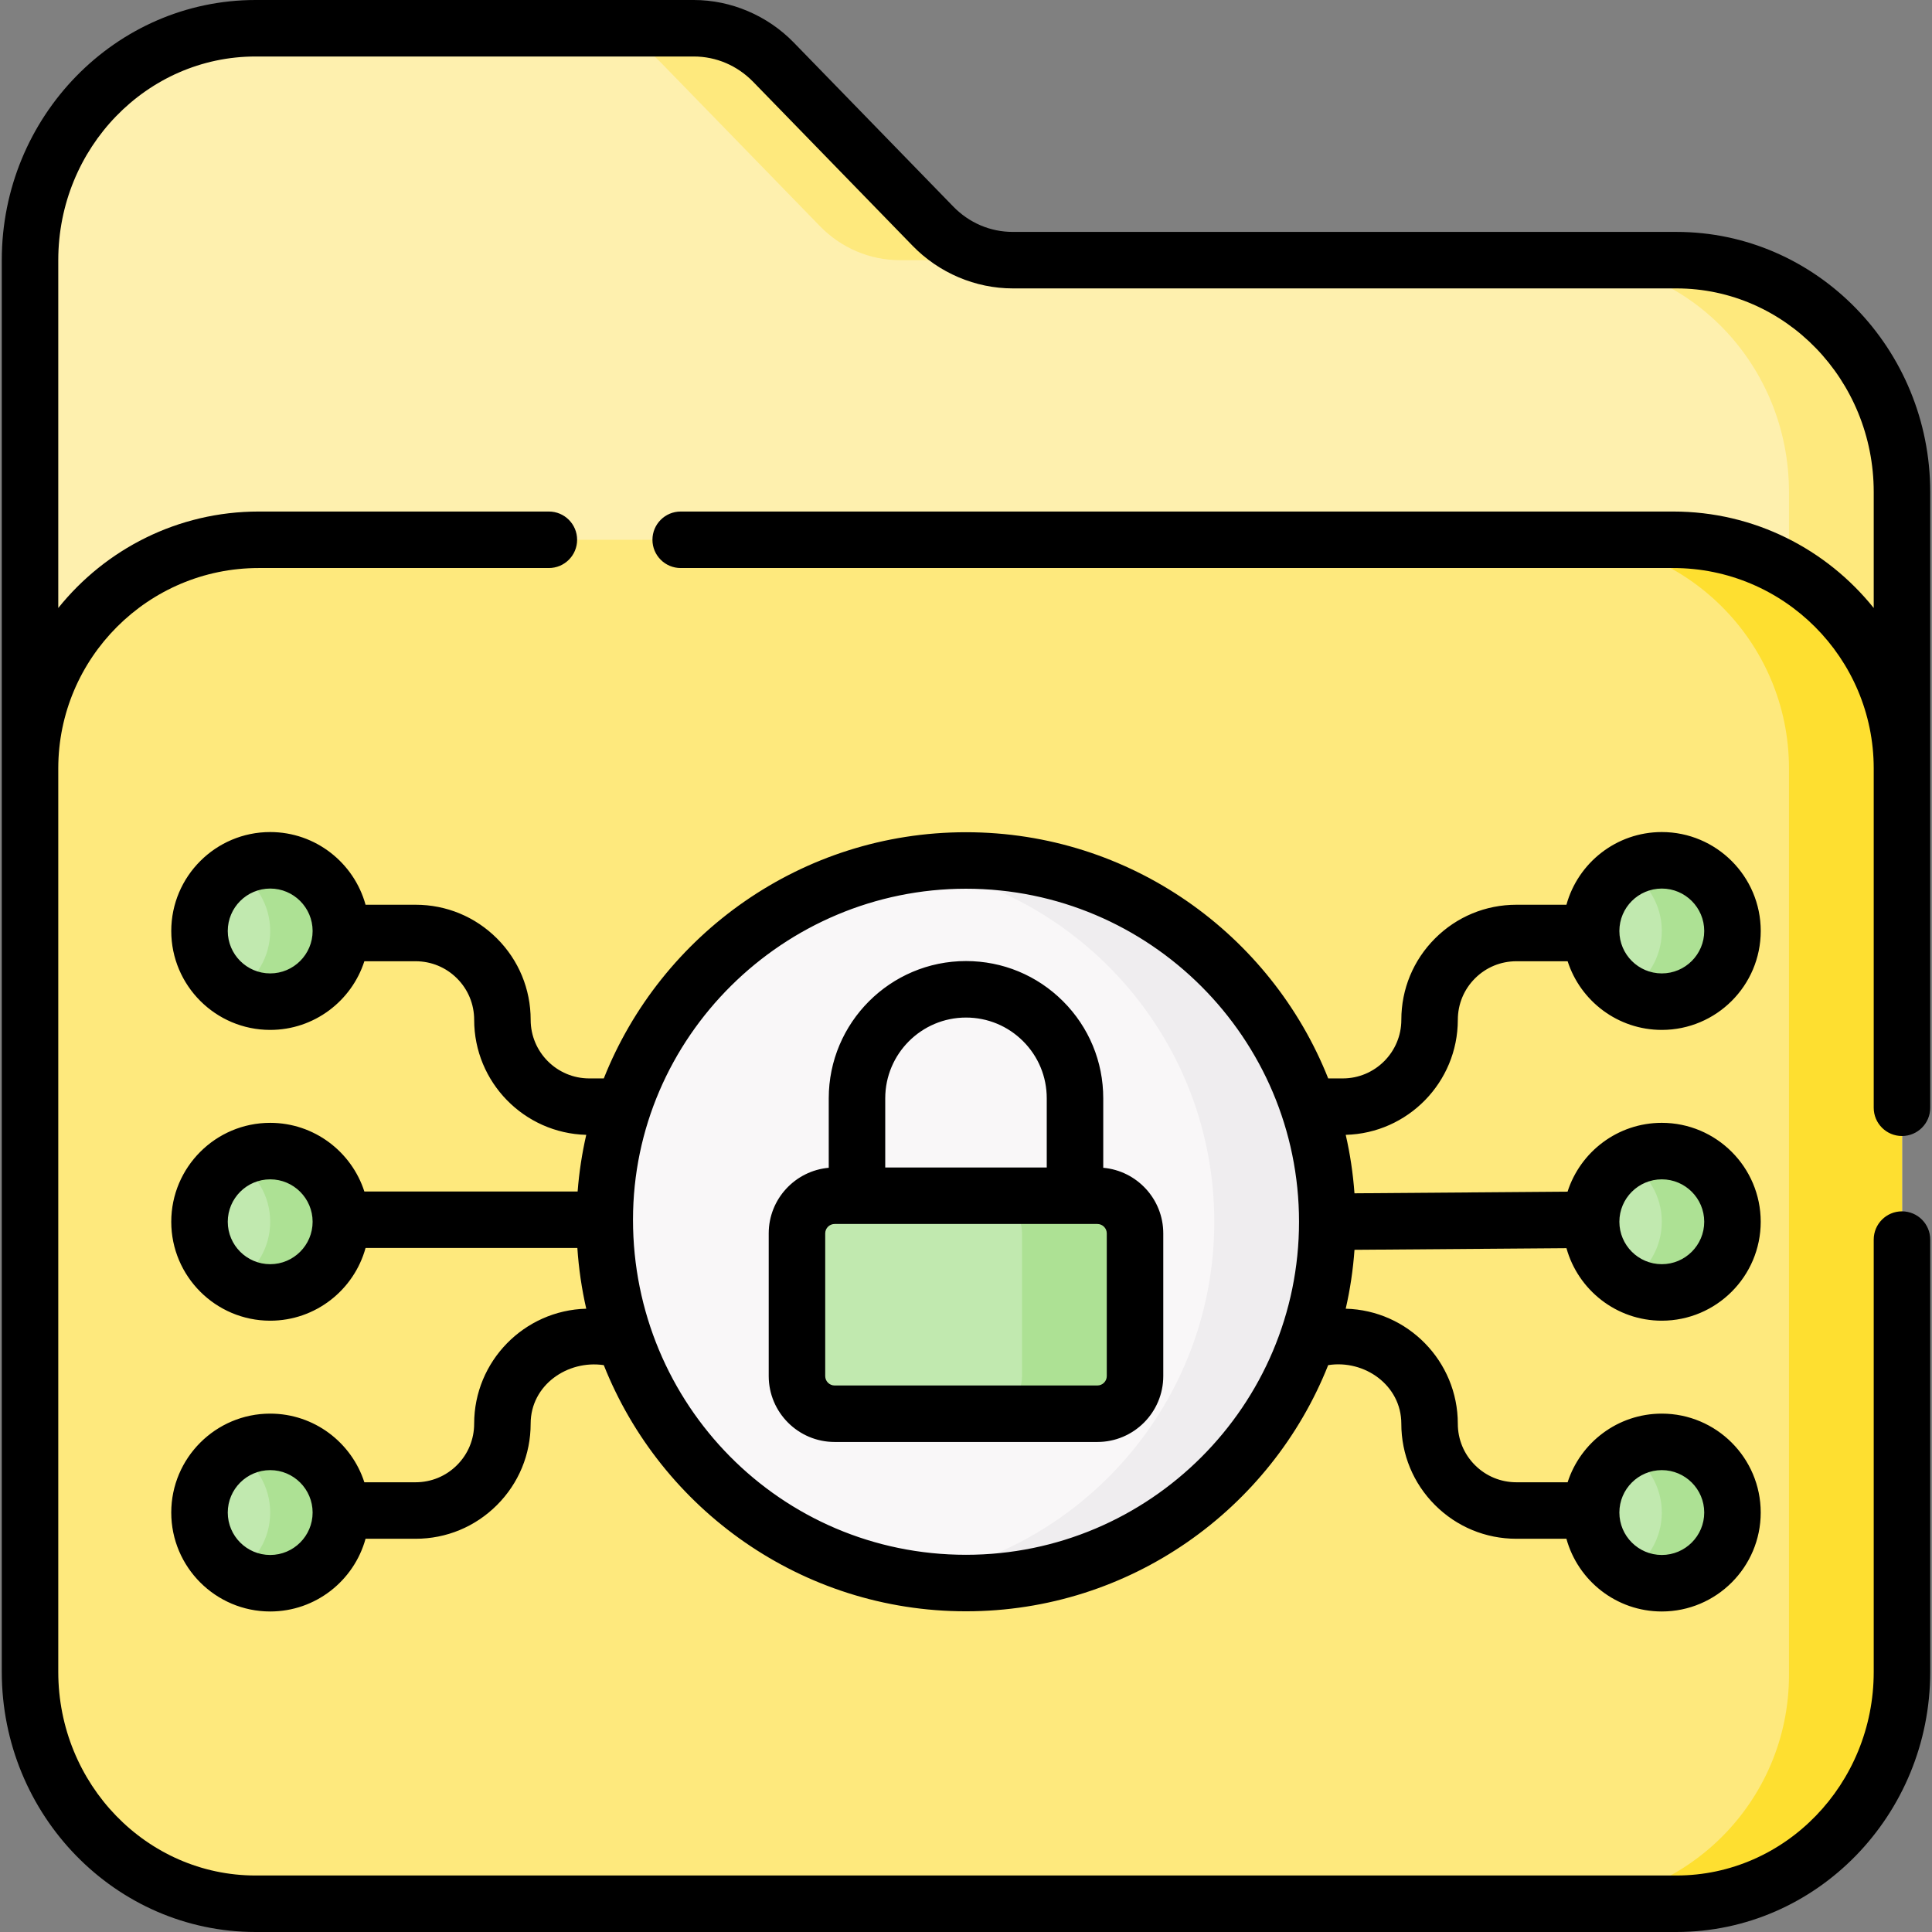 <svg id="Layer_1" enable-background="new 0 0 512.943 512.943" height="512" viewBox="0 0 512.943 512.943" width="512" xmlns="http://www.w3.org/2000/svg"><rect x="0" y="0" width="512.943" height="512.943" fill="#808080" stroke="none"/><g><g><path d="m445.092 505.443h-377.241c-33.071 0-59.88-27.566-59.88-61.571v-374.8c0-34.006 26.809-61.572 59.88-61.572h116.34c7.941 0 15.556 3.243 21.171 9.017l42.341 43.538c5.615 5.773 13.23 9.017 21.171 9.017h176.219c33.071 0 59.88 27.566 59.88 61.571v313.229c-.002 34.005-26.811 61.571-59.881 61.571z" fill="#fef0ae"/><g fill="#fee97d"><path d="m217.702 60.054c5.615 5.773 13.23 9.017 21.171 9.017h30c-7.941 0-15.556-3.243-21.171-9.017l-42.341-43.538c-5.615-5.773-13.23-9.017-21.171-9.017h-30c7.941 0 15.556 3.243 21.171 9.017z"/><path d="m445.092 69.071h-30c33.071 0 59.88 27.567 59.88 61.572v313.229c0 34.005-26.809 61.572-59.88 61.572h30c33.071 0 59.88-27.567 59.88-61.572v-313.229c-.001-34.005-26.81-61.572-59.88-61.572z"/></g><path d="m444.252 505.443h-375.561c-33.535 0-60.72-27.185-60.72-60.72v-240.692c0-33.535 27.185-60.72 60.72-60.72h375.561c33.535 0 60.72 27.185 60.72 60.72v240.693c-.001 33.534-27.186 60.719-60.72 60.719z" fill="#fee97d"/><path d="m444.252 143.311h-30c33.535 0 60.72 27.185 60.72 60.719v240.693c0 33.534-27.185 60.72-60.72 60.72h30c33.535 0 60.72-27.185 60.72-60.72v-240.692c-.001-33.535-27.186-60.72-60.72-60.72z" fill="#fedf30"/><g><g><g><circle cx="256.471" cy="324.377" fill="#f9f7f8" r="95.92"/><path d="m256.471 228.457c-5.103 0-10.112.403-15 1.17 45.849 7.201 80.92 46.878 80.92 94.75s-35.071 87.549-80.92 94.75c4.888.768 9.897 1.17 15 1.17 52.975 0 95.92-42.945 95.92-95.92.001-52.975-42.944-95.92-95.92-95.92z" fill="#efedef"/></g></g><g><path d="m291.349 375.344h-69.755c-5.523 0-10-4.477-10-10v-37.878c0-5.523 4.477-10 10-10h69.755c5.523 0 10 4.477 10 10v37.878c0 5.523-4.477 10-10 10z" fill="#c1e9af"/><path d="m291.349 317.466h-30c5.523 0 10 4.477 10 10v37.878c0 5.523-4.477 10-10 10h30c5.523 0 10-4.477 10-10v-37.878c0-5.523-4.477-10-10-10z" fill="#ade194"/></g></g><circle cx="441.207" cy="401.58" fill="#c1e9af" r="18.765"/><path d="m441.207 382.815c-3.422 0-6.62.931-9.382 2.531 5.603 3.246 9.382 9.292 9.382 16.234 0 6.941-3.779 12.988-9.382 16.234 2.762 1.6 5.96 2.531 9.382 2.531 10.364 0 18.765-8.401 18.765-18.764-.001-10.365-8.402-18.766-18.765-18.766z" fill="#ade194"/><g fill="#c1e9af"><circle cx="441.207" cy="247.174" r="18.765"/><circle cx="71.736" cy="401.58" r="18.765"/><circle cx="71.736" cy="247.174" r="18.765"/><circle cx="441.207" cy="324.377" r="18.765"/><circle cx="71.736" cy="324.377" r="18.765"/></g><path d="m441.207 305.612c-3.422 0-6.62.931-9.382 2.531 5.603 3.246 9.382 9.292 9.382 16.234 0 6.941-3.779 12.988-9.382 16.234 2.762 1.6 5.96 2.531 9.382 2.531 10.364 0 18.765-8.401 18.765-18.764-.001-10.364-8.402-18.766-18.765-18.766z" fill="#ade194"/><path d="m441.207 228.41c-3.422 0-6.62.931-9.382 2.531 5.603 3.246 9.382 9.292 9.382 16.234 0 6.941-3.779 12.988-9.382 16.234 2.762 1.6 5.96 2.531 9.382 2.531 10.364 0 18.765-8.401 18.765-18.764-.001-10.365-8.402-18.766-18.765-18.766z" fill="#ade194"/><path d="m71.737 382.815c-3.422 0-6.62.931-9.382 2.531 5.603 3.246 9.382 9.292 9.382 16.234 0 6.941-3.779 12.988-9.382 16.234 2.762 1.6 5.96 2.531 9.382 2.531 10.364 0 18.765-8.401 18.765-18.764-.001-10.365-8.402-18.766-18.765-18.766z" fill="#ade194"/><path d="m71.737 305.612c-3.422 0-6.62.931-9.382 2.531 5.603 3.246 9.382 9.292 9.382 16.234 0 6.941-3.779 12.988-9.382 16.234 2.762 1.6 5.96 2.531 9.382 2.531 10.364 0 18.765-8.401 18.765-18.764-.001-10.364-8.402-18.766-18.765-18.766z" fill="#ade194"/><path d="m71.737 228.41c-3.422 0-6.62.931-9.382 2.531 5.603 3.246 9.382 9.292 9.382 16.234 0 6.941-3.779 12.988-9.382 16.234 2.762 1.6 5.96 2.531 9.382 2.531 10.364 0 18.765-8.401 18.765-18.764-.001-10.365-8.402-18.766-18.765-18.766z" fill="#ade194"/></g><path d="m504.971 301.609c4.143 0 7.5-3.358 7.5-7.5v-163.466c0-38.086-30.227-69.072-67.38-69.072h-176.218c-5.954 0-11.563-2.396-15.794-6.746l-42.342-43.538c-6.977-7.173-16.652-11.287-26.547-11.287h-116.339c-37.153 0-67.38 30.985-67.38 69.071v374.8c0 38.086 30.227 69.071 67.38 69.071h377.24c37.153 0 67.38-30.985 67.38-69.071v-114.762c0-4.142-3.357-7.5-7.5-7.5s-7.5 3.358-7.5 7.5v114.763c0 29.815-23.497 54.071-52.38 54.071h-377.24c-28.883 0-52.38-24.256-52.38-54.071v-239.841c0-29.346 23.874-53.22 53.22-53.22h77.033c4.143 0 7.5-3.358 7.5-7.5s-3.357-7.5-7.5-7.5h-77.033c-21.506 0-40.707 10.013-53.22 25.611v-92.35c0-29.816 23.498-54.072 52.38-54.072h116.339c5.954 0 11.563 2.396 15.794 6.746l42.341 43.538c6.978 7.173 16.653 11.288 26.548 11.288h176.219c28.883 0 52.38 24.256 52.38 54.072v30.779c-12.513-15.597-31.714-25.611-53.22-25.611h-263.528c-4.143 0-7.5 3.358-7.5 7.5s3.357 7.5 7.5 7.5h263.527c29.346 0 53.22 23.875 53.22 53.22v90.078c0 4.141 3.358 7.499 7.5 7.499zm-117.919-30.849c0-4.155 1.617-8.06 4.554-10.997 2.936-2.936 6.841-4.553 10.996-4.553h13.603c3.403 10.563 13.322 18.229 25.003 18.229 14.482 0 26.265-11.782 26.265-26.265s-11.782-26.265-26.265-26.265c-12.071 0-22.26 8.188-25.32 19.3h-13.285c-8.161 0-15.834 3.177-21.604 8.947-5.769 5.77-8.946 13.441-8.946 21.603 0 8.58-6.976 15.56-15.55 15.56h-3.866c-15.191-38.249-52.569-65.363-96.164-65.363-43.593 0-80.971 27.112-96.162 65.359l-3.868.004c-8.574 0-15.55-6.98-15.55-15.56 0-8.162-3.178-15.833-8.946-21.603-5.77-5.77-13.442-8.947-21.604-8.947h-13.287c-3.06-11.112-13.249-19.3-25.32-19.3-14.482 0-26.265 11.782-26.265 26.265s11.782 26.265 26.265 26.265c11.68 0 21.599-7.666 25.003-18.229h13.603c4.155 0 8.061 1.617 10.996 4.553 2.937 2.937 4.554 6.842 4.554 10.997 0 16.583 13.275 30.113 29.758 30.54-1.119 4.892-1.892 9.914-2.288 15.04h-56.624c-3.404-10.563-13.322-18.228-25.002-18.228-14.482 0-26.265 11.782-26.265 26.265s11.782 26.265 26.265 26.265c12.072 0 22.261-8.189 25.321-19.302h56.234c.368 5.5 1.162 10.886 2.36 16.12-16.48.422-29.76 13.95-29.76 30.53 0 4.155-1.617 8.06-4.554 10.997-2.936 2.936-6.841 4.553-10.996 4.553h-13.604c-3.404-10.561-13.323-18.225-25.001-18.225-14.482 0-26.265 11.782-26.265 26.264s11.782 26.265 26.265 26.265c12.073 0 22.262-8.19 25.321-19.304h13.284c8.161 0 15.834-3.177 21.604-8.947 5.769-5.769 8.946-13.441 8.946-21.603 0-10.248 9.779-16.976 19.418-15.55 15.192 38.246 52.569 65.357 96.162 65.357s80.97-27.111 96.162-65.357c9.647-1.524 19.418 5.344 19.418 15.55 0 8.162 3.178 15.834 8.946 21.603 5.77 5.77 13.442 8.947 21.604 8.947h13.284c3.059 11.114 13.249 19.304 25.321 19.304 14.482 0 26.265-11.782 26.265-26.265 0-14.482-11.782-26.264-26.265-26.264-11.679 0-21.597 7.664-25.001 18.225h-13.604c-4.155 0-8.061-1.617-10.996-4.553-2.937-2.937-4.554-6.842-4.554-10.997 0-16.581-13.28-30.108-29.76-30.53 1.163-5.081 1.948-10.304 2.329-15.638l56.28-.431c3.077 11.086 13.253 19.25 25.306 19.25 14.482 0 26.265-11.782 26.265-26.265s-11.782-26.265-26.265-26.265c-11.698 0-21.63 7.688-25.018 18.276l-56.574.433c-.384-5.293-1.167-10.477-2.321-15.521 16.479-.422 29.759-13.954 29.759-30.539zm54.155-34.85c6.211 0 11.265 5.053 11.265 11.265s-5.054 11.265-11.265 11.265-11.265-5.053-11.265-11.265 5.054-11.265 11.265-11.265zm-369.471 22.529c-6.211 0-11.265-5.053-11.265-11.265s5.054-11.265 11.265-11.265 11.265 5.053 11.265 11.265-5.054 11.265-11.265 11.265zm0 77.203c-6.211 0-11.265-5.053-11.265-11.265s5.054-11.265 11.265-11.265 11.265 5.053 11.265 11.265-5.054 11.265-11.265 11.265zm0 77.202c-6.211 0-11.265-5.053-11.265-11.265 0-6.211 5.054-11.264 11.265-11.264s11.265 5.053 11.265 11.264c0 6.212-5.054 11.265-11.265 11.265zm184.735-.047c-49.253 0-88.41-40.009-88.41-88.958 0-48.492 40.002-87.883 88.41-87.883 48.755 0 88.42 39.665 88.42 88.42 0 48.756-39.665 88.421-88.42 88.421zm184.736-22.482c6.211 0 11.265 5.053 11.265 11.264s-5.054 11.265-11.265 11.265-11.265-5.053-11.265-11.265c0-6.21 5.054-11.264 11.265-11.264zm0-77.203c6.211 0 11.265 5.053 11.265 11.265s-5.054 11.265-11.265 11.265-11.265-5.053-11.265-11.265 5.054-11.265 11.265-11.265zm-148.295-3.067v-18.445c0-9.735-3.792-18.888-10.683-25.779-6.889-6.875-16.036-10.661-25.758-10.661-20.094 0-36.44 16.347-36.44 36.44v18.445c-8.919.795-15.937 8.299-15.937 17.421v37.878c0 9.649 7.851 17.5 17.5 17.5h69.754c9.649 0 17.5-7.851 17.5-17.5v-37.878c0-9.122-7.018-16.626-15.936-17.421zm-57.881-18.445c0-11.822 9.618-21.44 21.44-21.44 5.721 0 11.105 2.229 15.156 6.273 4.053 4.052 6.284 9.438 6.284 15.167v18.366h-42.881v-18.366zm58.817 73.744c0 1.378-1.121 2.5-2.5 2.5h-69.754c-1.379 0-2.5-1.122-2.5-2.5v-37.878c0-1.378 1.121-2.5 2.5-2.5h69.754c1.379 0 2.5 1.122 2.5 2.5z"/></g></svg>